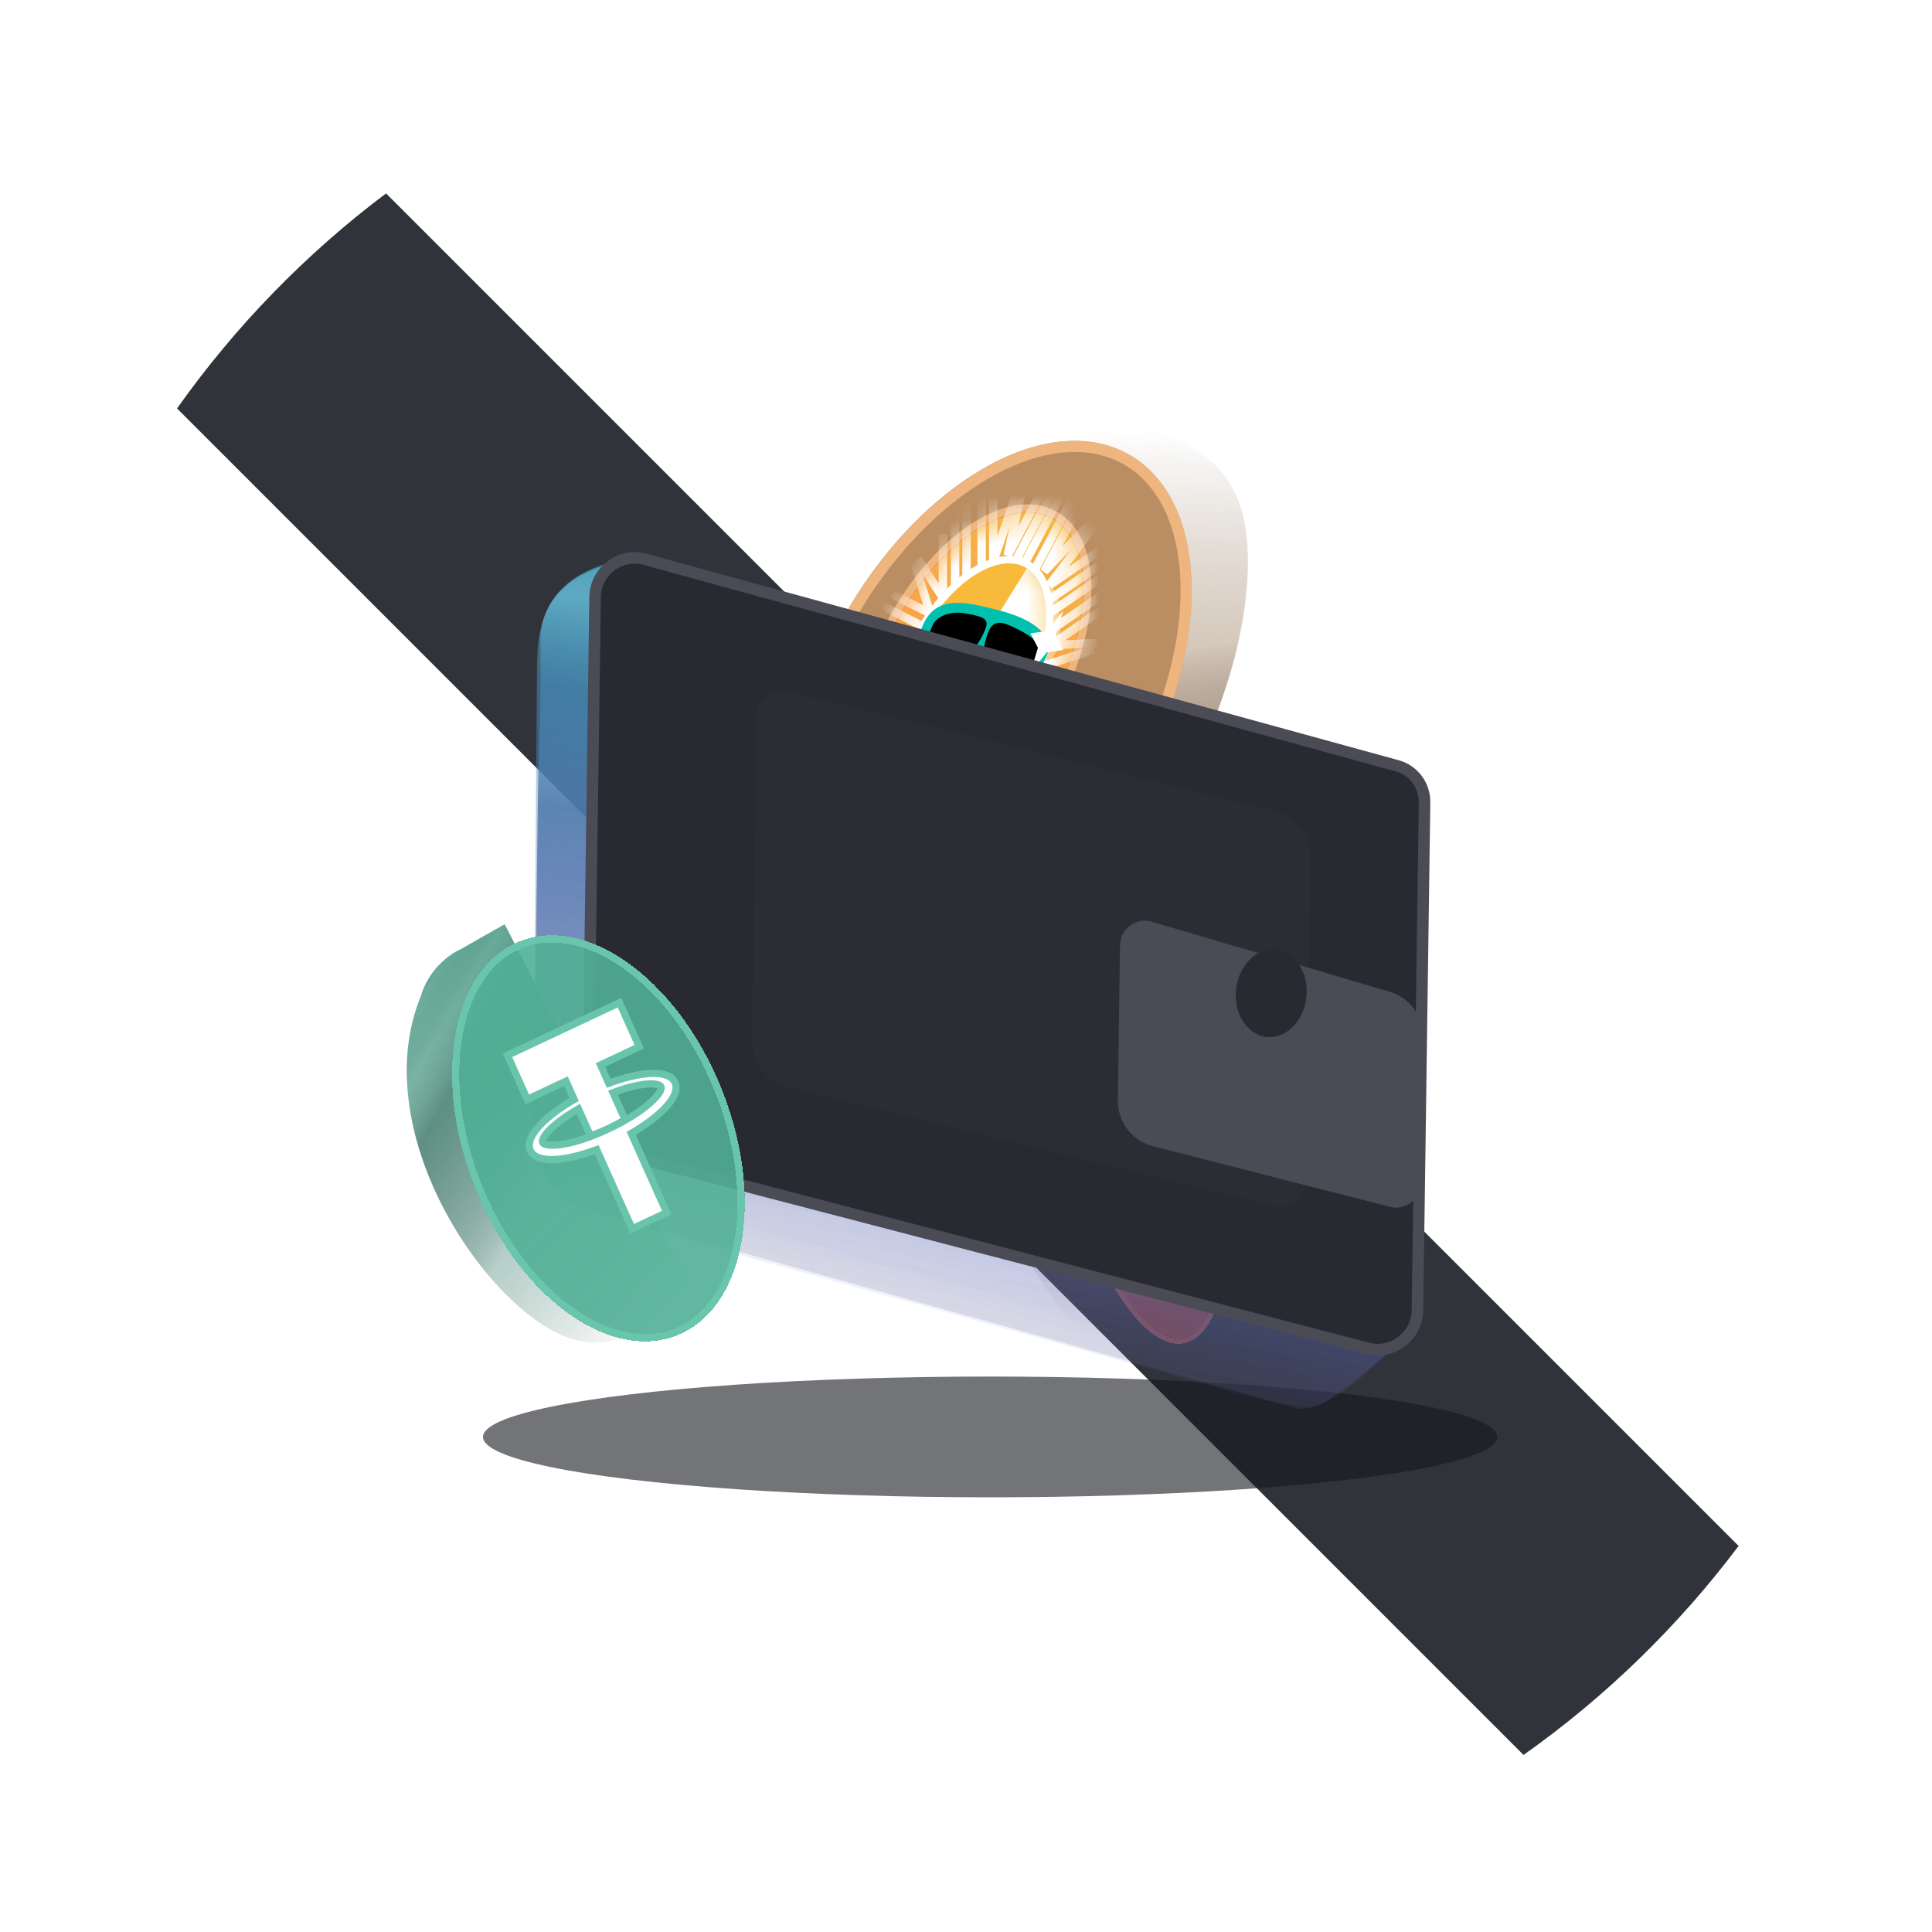 <svg width="80" height="80" viewBox="0 0 80 80" fill="none" xmlns="http://www.w3.org/2000/svg">
<circle cx="40" cy="40" r="40" fill="white" fill-opacity="0.04"/>
<path fill-rule="evenodd" clipRule="evenodd" d="M15.986 8.008L71.992 64.014C69.492 67.339 66.486 70.263 63.087 72.669L7.331 16.913C9.737 13.514 12.661 10.508 15.986 8.008Z" fill="#31333A"/>
<g filter="url(#filter0_f_10_9697)">
<ellipse cx="41" cy="59.5" rx="21" ry="2.5" fill="#17181F" fill-opacity="0.6"/>
</g>
<mask id="mask0_10_9697" style="mask-type:alpha" maskUnits="userSpaceOnUse" x="0" y="0" width="80" height="80">
<circle cx="40" cy="40" r="40" fill="white"/>
</mask>
<g mask="url(#mask0_10_9697)">
<g opacity="0.7">
<path d="M42.267 36.37L45.367 35.705L49.418 54.83L46.583 55.532C45.413 56.026 43.834 54.152 43.19 53.153C40.557 49.513 40.344 42.84 40.566 39.958C40.72 37.795 41.764 36.665 42.267 36.37Z" fill="url(#paint0_linear_10_9697)" fill-opacity="0.8"/>
<g filter="url(#filter1_b_10_9697)">
<path d="M42.267 36.37L45.367 35.705L49.418 54.83L46.537 55.798C45.12 56.149 43.834 54.152 43.19 53.153C40.557 49.513 40.344 42.84 40.566 39.958C40.72 37.795 41.764 36.665 42.267 36.37Z" fill="url(#paint1_linear_10_9697)" fill-opacity="0.8"/>
</g>
<g filter="url(#filter2_bd_10_9697)">
<ellipse cx="3.352" cy="9.906" rx="3.352" ry="9.906" transform="matrix(0.978 -0.238 0.204 0.972 41.748 36.525)" fill="#A74F4F" fill-opacity="0.9" shape-rendering="crispEdges"/>
<path d="M50.24 44.582C50.797 47.234 50.935 49.72 50.709 51.594C50.596 52.532 50.393 53.311 50.11 53.88C49.826 54.45 49.47 54.795 49.057 54.895C48.643 54.996 48.184 54.849 47.7 54.466C47.217 54.083 46.721 53.474 46.245 52.68C45.291 51.092 44.421 48.784 43.864 46.132C43.306 43.48 43.169 40.995 43.394 39.12C43.507 38.183 43.711 37.404 43.994 36.834C44.277 36.264 44.633 35.919 45.047 35.819C45.46 35.718 45.919 35.865 46.404 36.248C46.887 36.631 47.382 37.24 47.859 38.034C48.812 39.622 49.682 41.93 50.24 44.582Z" stroke="#AA5959" stroke-width="0.188" shape-rendering="crispEdges"/>
</g>
<g filter="url(#filter3_i_10_9697)">
<path fill-rule="evenodd" clipRule="evenodd" d="M47.359 45.105L49.053 44.085L47.852 49.465L47.359 45.105ZM47.092 44.959L47.606 49.517L44.803 42.446L47.092 44.959ZM47.097 44.295L44.918 41.955L47.875 42.35L47.097 44.295ZM48.2 42.533L48.985 43.507L47.467 44.419L48.2 42.533ZM48.171 41.918L44.07 41.334L47.864 50.927L49.5 43.575L48.171 41.918Z" fill="white" fill-opacity="0.5"/>
</g>
<path fill-rule="evenodd" clipRule="evenodd" d="M47.359 45.105L49.053 44.085L47.852 49.465L47.359 45.105ZM47.092 44.959L47.606 49.517L44.803 42.446L47.092 44.959ZM47.097 44.295L44.918 41.955L47.875 42.35L47.097 44.295ZM48.2 42.533L48.985 43.507L47.467 44.419L48.2 42.533ZM48.171 41.918L44.07 41.334L47.864 50.927L49.5 43.575L48.171 41.918Z" stroke="#AD6668" stroke-width="0.375"/>
<path fill-rule="evenodd" clipRule="evenodd" d="M47.359 45.105L49.053 44.085L47.852 49.465L47.359 45.105ZM47.092 44.959L47.606 49.517L44.803 42.446L47.092 44.959ZM47.097 44.295L44.918 41.955L47.875 42.35L47.097 44.295ZM48.2 42.533L48.985 43.507L47.467 44.419L48.2 42.533ZM48.171 41.918L44.07 41.334L47.864 50.927L49.5 43.575L48.171 41.918Z" fill="white"/>
</g>
<path d="M38.427 38.886L35.954 37.862L45.468 17.314C45.468 17.314 47.126 17.131 49.494 18.636C49.984 18.946 50.71 19.415 51.223 20.604C53.016 24.763 49.362 36.591 41.646 38.96C40.222 39.556 38.907 39.159 38.427 38.886Z" fill="url(#paint2_linear_10_9697)" fill-opacity="0.8"/>
<path d="M38.428 38.886L35.955 37.862L45.469 17.314C45.469 17.314 47.127 17.131 49.495 18.636C49.985 18.946 50.711 19.415 51.224 20.604C53.017 24.763 49.363 36.591 41.647 38.96C40.223 39.556 38.908 39.159 38.428 38.886Z" fill="url(#paint3_linear_10_9697)" fill-opacity="0.8"/>
<g filter="url(#filter4_bd_10_9697)">
<ellipse cx="6.931" cy="11.652" rx="6.931" ry="11.652" transform="matrix(-0.883 -0.475 0.486 -0.871 41.459 40.843)" fill="#BA8E62"/>
<path d="M35.087 24.22C36.636 21.448 38.71 19.312 40.801 18.096C42.897 16.877 44.97 16.601 46.56 17.457C48.15 18.312 49.028 20.176 49.109 22.566C49.189 24.951 48.471 27.816 46.923 30.588C45.375 33.36 43.3 35.495 41.209 36.711C39.113 37.93 37.04 38.206 35.45 37.351C33.86 36.495 32.982 34.632 32.902 32.242C32.821 29.857 33.539 26.992 35.087 24.22Z" stroke="#EEB67E" stroke-width="0.457"/>
</g>
<ellipse cx="3.636" cy="6.936" rx="3.636" ry="6.936" transform="matrix(0.894 0.454 -0.469 0.881 40.267 19.774)" fill="white" stroke="#EEB67E" stroke-width="0.648"/>
<ellipse cx="3.636" cy="6.936" rx="3.636" ry="6.936" transform="matrix(0.894 0.454 -0.469 0.881 40.267 19.774)" fill="#C23631"/>
<ellipse cx="3.636" cy="6.936" rx="3.636" ry="6.936" transform="matrix(0.894 0.454 -0.469 0.881 40.264 19.78)" fill="url(#paint4_linear_10_9697)"/>
<mask id="mask1_10_9697" style="mask-type:alpha" maskUnits="userSpaceOnUse" x="35" y="21" width="10" height="13">
<ellipse cx="3.636" cy="6.936" rx="3.636" ry="6.936" transform="matrix(0.894 0.454 -0.469 0.881 40.264 19.78)" fill="white"/>
</mask>
<g mask="url(#mask1_10_9697)">
<path d="M44.226 19.936L41.962 24.192" stroke="white" stroke-width="0.351"/>
<path d="M43.89 19.766L41.626 24.022" stroke="white" stroke-width="0.351"/>
<path d="M44.667 20.16L42.403 24.416" stroke="white" stroke-width="0.351"/>
<path d="M42.365 20.047L41.73 22.993L43.289 20.063" stroke="white" stroke-width="0.351"/>
<path d="M45.343 21.457L43.239 23.658L44.798 20.728" stroke="white" stroke-width="0.351"/>
<path d="M35.995 35.681L38.26 31.425" stroke="white" stroke-width="0.351"/>
<path d="M36.33 35.851L38.594 31.595" stroke="white" stroke-width="0.351"/>
<path d="M35.557 35.457L37.821 31.201" stroke="white" stroke-width="0.351"/>
<path d="M37.85 35.637L38.485 32.691L36.926 35.621" stroke="white" stroke-width="0.351"/>
<path d="M34.849 34.164L36.952 31.963L35.393 34.893" stroke="white" stroke-width="0.351"/>
<path d="M35.879 25.805L38.143 26.955" stroke="white" stroke-width="0.351"/>
<path d="M35.546 26.43L37.81 27.58" stroke="white" stroke-width="0.351"/>
<path d="M36.32 24.975L38.584 26.125" stroke="white" stroke-width="0.351"/>
<path d="M34.838 28.689L36.941 28.004L35.383 27.213" stroke="white" stroke-width="0.351"/>
<path d="M37.877 23.324L38.512 25.398L36.953 24.607" stroke="white" stroke-width="0.351"/>
<path d="M44.343 29.818L42.079 28.669" stroke="white" stroke-width="0.351"/>
<path d="M44.676 29.185L42.412 28.036" stroke="white" stroke-width="0.351"/>
<path d="M43.898 30.644L41.634 29.495" stroke="white" stroke-width="0.351"/>
<path d="M45.307 26.891L43.203 27.576L44.762 28.367" stroke="white" stroke-width="0.351"/>
<path d="M42.433 32.491L41.798 30.416L43.356 31.207" stroke="white" stroke-width="0.351"/>
<path d="M34.209 31.958L37.411 29.761" stroke="white" stroke-width="0.351"/>
<path d="M34.209 32.52L37.41 30.324" stroke="white" stroke-width="0.351"/>
<path d="M34.209 31.208L37.411 29.011" stroke="white" stroke-width="0.351"/>
<path d="M34.84 34.038L36.776 31.47L34.572 32.983" stroke="white" stroke-width="0.351"/>
<path d="M34.818 28.887L36.755 28.798L34.55 30.311" stroke="white" stroke-width="0.351"/>
<path d="M46.029 23.624L42.828 25.821" stroke="white" stroke-width="0.351"/>
<path d="M46.023 23.064L42.821 25.26" stroke="white" stroke-width="0.351"/>
<path d="M46.028 24.368L42.826 26.565" stroke="white" stroke-width="0.351"/>
<path d="M45.395 21.657L43.458 24.225L45.663 22.713" stroke="white" stroke-width="0.351"/>
<path d="M45.435 26.626L43.499 26.716L45.703 25.203" stroke="white" stroke-width="0.351"/>
<path d="M40.185 34.8L40.185 30.978" stroke="white" stroke-width="0.351"/>
<path d="M40.662 34.472L40.662 30.65" stroke="white" stroke-width="0.351"/>
<path d="M39.564 35.226L39.565 31.404" stroke="white" stroke-width="0.351"/>
<path d="M42.27 32.675L41.232 31.076L41.232 33.707" stroke="white" stroke-width="0.351"/>
<path d="M38.003 35.601L39.041 32.578L39.041 35.209" stroke="white" stroke-width="0.351"/>
<path d="M40.021 20.827L40.021 24.648" stroke="white" stroke-width="0.351"/>
<path d="M39.549 21.149L39.548 24.971" stroke="white" stroke-width="0.351"/>
<path d="M40.648 20.397L40.648 24.219" stroke="white" stroke-width="0.351"/>
<path d="M38.005 23.147L39.043 24.746L39.043 22.115" stroke="white" stroke-width="0.351"/>
<path d="M42.165 20.219L41.127 23.243L41.127 20.612" stroke="white" stroke-width="0.351"/>
</g>
<path d="M38.006 31.762C38.681 32.105 39.531 31.887 40.333 31.336C41.143 30.781 41.943 29.864 42.552 28.72C43.16 27.577 43.468 26.41 43.468 25.444C43.468 24.486 43.162 23.681 42.488 23.339C41.813 22.997 40.963 23.215 40.161 23.765C39.351 24.321 38.551 25.238 37.942 26.381C37.334 27.524 37.026 28.691 37.026 29.657C37.026 30.616 37.332 31.42 38.006 31.762Z" fill="#F8BA3A" stroke="white" stroke-width="0.301"/>
<mask id="mask2_10_9697" style="mask-type:alpha" maskUnits="userSpaceOnUse" x="36" y="23" width="8" height="10">
<path d="M38.026 31.774C38.7 32.116 39.55 31.898 40.353 31.348C41.163 30.792 41.963 29.876 42.571 28.732C43.18 27.589 43.488 26.422 43.488 25.456C43.488 24.497 43.182 23.693 42.508 23.351C41.833 23.008 40.983 23.226 40.181 23.777C39.371 24.332 38.571 25.249 37.962 26.393C37.354 27.536 37.046 28.703 37.046 29.669C37.046 30.627 37.352 31.432 38.026 31.774Z" fill="white" stroke="white" stroke-width="0.301"/>
</mask>
<g mask="url(#mask2_10_9697)">
<path fill-rule="evenodd" clipRule="evenodd" d="M42.69 23.259L40.037 27.544L40.331 27.693L38.04 31.724L40.562 32.09L43.937 26.673L43.823 24.636L42.69 23.259Z" fill="white"/>
</g>
<path d="M38.486 25.954C38.126 26.753 37.965 27.693 38.427 27.807C39.993 28.193 40.694 26.408 40.966 25.853C40.244 27.45 40.567 28.334 41.742 28.624C42.092 28.71 42.828 27.631 43.074 27.085C43.382 26.404 42.504 25.835 41.203 25.515C39.903 25.194 38.937 24.956 38.486 25.954Z" fill="#01C1AE" stroke="#01C1AE" stroke-width="0.552" strokeLinecap="round" stroke-linejoin="round"/>
<path d="M38.869 30.218C39.395 30.39 40.152 29.838 40.56 28.984L38.656 28.36C38.248 29.214 38.343 30.046 38.869 30.218Z" fill="white" stroke="#FE9D51" stroke-width="0.251" stroke-linejoin="round"/>
<path d="M39.576 29.435L40.058 29.679" stroke="#FE9A54" stroke-width="0.201" strokeLinecap="round" stroke-linejoin="round"/>
<path d="M40.835 27.697C40.6 27.238 40.828 26.451 40.971 26.115C41.202 25.681 41.495 25.755 42.135 26.08C42.774 26.404 43.109 26.699 42.973 27.031C42.711 27.598 42.166 28.373 41.946 28.436C41.726 28.5 41.128 28.271 40.835 27.697Z" fill="black" stroke="black" stroke-width="0.05"/>
<path d="M39.525 27.501C40.027 27.28 40.569 26.636 40.8 25.978C40.931 25.603 40.591 25.538 39.951 25.422C39.381 25.318 38.788 25.532 38.641 25.908C38.353 26.5 38.265 27.234 38.347 27.41C38.43 27.586 38.897 27.778 39.525 27.501Z" fill="black" stroke="black" stroke-width="0.05"/>
<path d="M44.028 25.29L43.715 26.318L44.028 26.917L43.347 27.01L42.666 27.852L42.979 26.823L42.666 26.225L43.347 26.131L44.028 25.29Z" fill="white"/>
<path d="M22.365 26.567C22.402 23.978 25.067 23.106 27.384 23.106L57.355 34.32L58.082 55.286C58.082 55.286 55.081 58.787 53.582 58.286L24.048 49.994C22.448 49.369 22.071 47.595 22.082 46.786L22.365 26.567Z" fill="url(#paint5_linear_10_9697)" fill-opacity="0.8"/>
<path d="M22.418 26.397C22.418 23.898 25.582 22.785 27.082 23.285L56.32 33.941C56.948 34.17 57.37 34.755 57.393 35.428L58.06 54.649C58.074 55.059 57.941 55.468 57.668 55.782C56.02 57.684 54.737 58.204 53.818 58.276C53.661 58.288 53.506 58.263 53.356 58.22L24.082 49.785C22.482 49.16 22.104 47.387 22.116 46.578L22.418 26.397Z" fill="url(#paint6_linear_10_9697)" fill-opacity="0.8"/>
<path d="M25.44 23.311C22.237 23.923 22.252 26.527 22.236 27.631L22.081 46.786C22.046 49.299 23.709 49.901 24.444 50.223C24.537 50.263 24.631 50.3 24.729 50.327L51.582 57.786C52.703 58.066 53.511 58.189 54.003 58.243C54.377 58.285 54.747 58.16 55.051 57.928L57.995 55.679C58.428 55.348 58.684 54.835 58.684 54.297L58.684 33.194C58.684 32.453 58.201 31.811 57.492 31.611L29.454 23.726C28.139 23.417 27.413 23.244 26.986 23.225C26.716 23.213 26.441 23.286 26.17 23.286L25.723 23.286C25.629 23.286 25.533 23.294 25.44 23.311Z" fill="url(#paint7_linear_10_9697)" fill-opacity="0.8"/>
<g opacity="0.3">
<path d="M39.161 36.141L41.004 35.094L48.833 50.298C48.833 50.298 48.128 51.396 46.044 52.159C45.613 52.317 44.97 52.548 43.993 52.319C40.575 51.518 35.17 43.882 37.53 38.077C37.869 36.934 38.759 36.31 39.161 36.141Z" fill="url(#paint8_linear_10_9697)" fill-opacity="0.8"/>
<path d="M39.161 36.141L41.004 35.094L48.833 50.298C48.833 50.298 48.127 51.396 46.043 52.159C45.613 52.317 44.969 52.548 43.992 52.319C40.575 51.518 35.17 43.882 37.529 38.077C37.868 36.934 38.758 36.31 39.161 36.141Z" fill="url(#paint9_linear_10_9697)" fill-opacity="0.8"/>
<g filter="url(#filter5_bd_10_9697)">
<ellipse cx="5.431" cy="8.894" rx="5.431" ry="8.894" transform="matrix(0.925 -0.413 0.381 0.911 36.475 37.103)" fill="#50AF95" fill-opacity="0.9" shape-rendering="crispEdges"/>
<path d="M49.77 40.779C50.697 42.995 50.976 45.243 50.686 47.084C50.395 48.927 49.538 50.335 48.218 50.925C46.897 51.514 45.318 51.195 43.819 50.151C42.322 49.109 40.929 47.358 40.002 45.142C39.075 42.926 38.795 40.678 39.086 38.837C39.377 36.994 40.234 35.586 41.554 34.996C42.875 34.407 44.454 34.726 45.953 35.77C47.449 36.812 48.843 38.563 49.77 40.779Z" stroke="#69C5AC" stroke-width="0.298" shape-rendering="crispEdges"/>
</g>
<path d="M43.543 41.591L43.884 42.351C43.298 42.687 42.811 43.053 42.484 43.397C42.309 43.58 42.174 43.764 42.097 43.939C42.02 44.113 41.993 44.297 42.067 44.462C42.141 44.626 42.294 44.725 42.474 44.779C42.654 44.833 42.877 44.848 43.127 44.832C43.595 44.802 44.184 44.662 44.814 44.426L46.224 47.569L46.284 47.704L46.42 47.64L47.579 47.095L47.715 47.031L47.655 46.896L46.245 43.752C46.83 43.417 47.316 43.051 47.643 42.708C47.817 42.525 47.951 42.342 48.028 42.167C48.105 41.992 48.132 41.809 48.058 41.644C47.984 41.48 47.831 41.381 47.652 41.327C47.472 41.273 47.249 41.258 47 41.274C46.533 41.303 45.945 41.443 45.315 41.678L44.974 40.918L46.441 40.228L46.577 40.164L46.517 40.03L45.82 38.474L45.759 38.34L45.623 38.404L41.259 40.456L41.122 40.52L41.183 40.655L41.88 42.21L41.94 42.345L42.077 42.281L43.543 41.591ZM47.146 42.381C46.882 42.638 46.486 42.926 46 43.205L45.997 43.2L45.853 43.287C45.828 43.302 45.672 43.393 45.301 43.567C45.006 43.706 44.793 43.791 44.719 43.819L44.569 43.878L44.569 43.879C44.044 44.075 43.571 44.195 43.209 44.233C43.009 44.253 42.852 44.248 42.741 44.222C42.628 44.195 42.589 44.154 42.576 44.126C42.564 44.098 42.559 44.041 42.613 43.936C42.666 43.833 42.764 43.707 42.91 43.566C43.173 43.308 43.571 43.019 44.058 42.739L44.504 43.733L44.558 43.855L44.686 43.81C44.769 43.781 44.998 43.696 45.301 43.553C45.664 43.383 45.839 43.274 45.876 43.25L45.988 43.179L45.935 43.061L45.489 42.067C46.013 41.871 46.485 41.752 46.847 41.715C47.046 41.694 47.202 41.7 47.313 41.726C47.426 41.752 47.465 41.793 47.477 41.821C47.49 41.85 47.495 41.907 47.441 42.012C47.388 42.115 47.29 42.24 47.146 42.381Z" fill="white" fill-opacity="0.5" stroke="#69C4AC" stroke-width="0.298"/>
</g>
<path d="M24.642 24.72C24.657 23.658 25.685 22.878 26.701 23.157L57.853 31.71C58.535 31.897 58.997 32.516 58.987 33.228L58.693 54.265C58.678 55.319 57.665 56.097 56.653 55.833L25.495 47.71C24.804 47.529 24.331 46.905 24.342 46.186L24.642 24.72Z" fill="#282931" stroke="#4A4B55" stroke-width="0.478"/>
<path d="M31.147 43.104L31.336 29.606C31.345 28.952 31.97 28.466 32.6 28.621L52.805 33.59C53.685 33.806 54.29 34.594 54.277 35.505L54.088 48.967C54.079 49.62 53.456 50.106 52.826 49.952L32.622 45.02C31.741 44.806 31.134 44.017 31.147 43.104Z" fill="#4A4B55" fill-opacity="0.12"/>
<g filter="url(#filter6_ii_10_9697)">
<path d="M48.288 43.55L48.377 37.138C48.387 36.465 49.044 35.976 49.684 36.164L59.537 39.063C60.373 39.309 60.936 40.077 60.924 40.956L60.839 46.992C60.83 47.65 60.199 48.137 59.566 47.975L49.741 45.461C48.871 45.238 48.275 44.455 48.288 43.55Z" fill="#4A4B55"/>
</g>
<g filter="url(#filter7_i_10_9697)">
<ellipse cx="1.468" cy="1.814" rx="1.468" ry="1.814" transform="matrix(0.999 0.022 -0.05 1 51.263 38.785)" fill="#282931"/>
</g>
<path d="M19.054 39.318L20.897 38.272L28.726 53.476C28.726 53.476 28.02 54.574 25.936 55.337C25.505 55.495 24.862 55.725 23.885 55.497C20.467 54.696 15.063 47.06 17.422 41.255C17.761 40.112 18.651 39.487 19.054 39.318Z" fill="url(#paint10_linear_10_9697)" fill-opacity="0.8"/>
<path d="M19.053 39.318L20.896 38.272L28.725 53.476C28.725 53.476 28.02 54.574 25.936 55.337C25.505 55.495 24.861 55.725 23.885 55.497C20.467 54.696 15.062 47.06 17.422 41.255C17.761 40.112 18.651 39.487 19.053 39.318Z" fill="url(#paint11_linear_10_9697)" fill-opacity="0.8"/>
<g filter="url(#filter8_bd_10_9697)">
<ellipse cx="5.431" cy="8.894" rx="5.431" ry="8.894" transform="matrix(0.925 -0.413 0.381 0.911 16.367 40.281)" fill="#50AF95" fill-opacity="0.9" shape-rendering="crispEdges"/>
<path d="M29.662 43.957C30.589 46.173 30.869 48.421 30.578 50.261C30.287 52.105 29.43 53.513 28.11 54.102C26.789 54.692 25.21 54.372 23.711 53.328C22.215 52.286 20.821 50.536 19.894 48.32C18.967 46.104 18.688 43.855 18.978 42.015C19.269 40.172 20.126 38.764 21.446 38.174C22.767 37.584 24.346 37.904 25.845 38.948C27.342 39.99 28.735 41.741 29.662 43.957Z" stroke="#69C5AC" stroke-width="0.298" shape-rendering="crispEdges"/>
</g>
<path d="M23.436 44.769L23.776 45.529C23.19 45.865 22.703 46.231 22.376 46.575C22.201 46.758 22.067 46.941 21.989 47.116C21.912 47.291 21.886 47.475 21.959 47.639C22.033 47.804 22.186 47.903 22.366 47.957C22.546 48.011 22.77 48.026 23.019 48.01C23.487 47.98 24.076 47.84 24.707 47.604L26.116 50.747L26.176 50.882L26.313 50.818L27.471 50.273L27.608 50.209L27.547 50.074L26.138 46.93C26.722 46.595 27.209 46.229 27.535 45.886C27.709 45.703 27.844 45.519 27.921 45.345C27.998 45.17 28.024 44.986 27.95 44.822C27.877 44.658 27.724 44.559 27.544 44.505C27.364 44.451 27.141 44.436 26.892 44.452C26.425 44.481 25.837 44.621 25.208 44.856L24.867 44.096L26.333 43.406L26.47 43.342L26.409 43.207L25.712 41.652L25.651 41.517L25.515 41.582L21.151 43.634L21.015 43.698L21.075 43.833L21.772 45.388L21.833 45.522L21.969 45.458L23.436 44.769ZM27.038 45.559C26.775 45.815 26.378 46.104 25.892 46.383L25.89 46.377L25.746 46.464C25.721 46.479 25.565 46.571 25.193 46.745C24.898 46.884 24.685 46.969 24.611 46.997L24.461 47.056L24.461 47.057C23.937 47.253 23.463 47.373 23.101 47.41C22.902 47.431 22.745 47.426 22.634 47.4C22.521 47.373 22.481 47.332 22.469 47.304C22.456 47.276 22.451 47.218 22.505 47.113C22.558 47.01 22.657 46.885 22.802 46.743C23.066 46.486 23.463 46.197 23.95 45.917L24.396 46.911L24.45 47.032L24.578 46.988C24.661 46.959 24.89 46.874 25.193 46.731C25.556 46.56 25.731 46.452 25.769 46.428L25.881 46.357L25.828 46.239L25.382 45.245C25.905 45.049 26.377 44.929 26.739 44.892C26.938 44.872 27.095 44.878 27.205 44.904C27.318 44.93 27.357 44.971 27.37 44.999C27.383 45.028 27.387 45.085 27.334 45.19C27.281 45.292 27.183 45.418 27.038 45.559Z" fill="white" stroke="#69C4AC" stroke-width="0.298"/>
</g>
<defs>
<filter id="filter0_f_10_9697" x="10" y="47" width="62" height="25" filterUnits="userSpaceOnUse" color-interpolation-filters="sRGB">
<feFlood flood-opacity="0" result="BackgroundImageFix"/>
<feBlend mode="normal" in="SourceGraphic" in2="BackgroundImageFix" result="shape"/>
<feGaussianBlur stdDeviation="5" result="effect1_foregroundBlur_10_9697"/>
</filter>
<filter id="filter1_b_10_9697" x="36.5" y="31.705" width="16.918" height="28.134" filterUnits="userSpaceOnUse" color-interpolation-filters="sRGB">
<feFlood flood-opacity="0" result="BackgroundImageFix"/>
<feGaussianBlur in="BackgroundImageFix" stdDeviation="2"/>
<feComposite in2="SourceAlpha" operator="in" result="effect1_backgroundBlur_10_9697"/>
<feBlend mode="normal" in="SourceGraphic" in2="effect1_backgroundBlur_10_9697" result="shape"/>
</filter>
<filter id="filter2_bd_10_9697" x="36.944" y="29.441" width="20.216" height="31.832" filterUnits="userSpaceOnUse" color-interpolation-filters="sRGB">
<feFlood flood-opacity="0" result="BackgroundImageFix"/>
<feGaussianBlur in="BackgroundImageFix" stdDeviation="3.127"/>
<feComposite in2="SourceAlpha" operator="in" result="effect1_backgroundBlur_10_9697"/>
<feColorMatrix in="SourceAlpha" type="matrix" values="0 0 0 0 0 0 0 0 0 0 0 0 0 0 0 0 0 0 127 0" result="hardAlpha"/>
<feOffset dy="0.625"/>
<feGaussianBlur stdDeviation="0.625"/>
<feComposite in2="hardAlpha" operator="out"/>
<feColorMatrix type="matrix" values="0 0 0 0 0 0 0 0 0 0 0 0 0 0 0 0 0 0 0.1 0"/>
<feBlend mode="normal" in2="effect1_backgroundBlur_10_9697" result="effect2_dropShadow_10_9697"/>
<feBlend mode="normal" in="SourceGraphic" in2="effect2_dropShadow_10_9697" result="shape"/>
</filter>
<filter id="filter3_i_10_9697" x="43.774" y="41.102" width="5.928" height="11.09" filterUnits="userSpaceOnUse" color-interpolation-filters="sRGB">
<feFlood flood-opacity="0" result="BackgroundImageFix"/>
<feBlend mode="normal" in="SourceGraphic" in2="BackgroundImageFix" result="shape"/>
<feColorMatrix in="SourceAlpha" type="matrix" values="0 0 0 0 0 0 0 0 0 0 0 0 0 0 0 0 0 0 127 0" result="hardAlpha"/>
<feOffset dy="0.625"/>
<feGaussianBlur stdDeviation="0.625"/>
<feComposite in2="hardAlpha" operator="arithmetic" k2="-1" k3="1"/>
<feColorMatrix type="matrix" values="0 0 0 0 0 0 0 0 0 0 0 0 0 0 0 0 0 0 0.5 0"/>
<feBlend mode="normal" in2="shape" result="effect1_innerShadow_10_9697"/>
</filter>
<filter id="filter4_bd_10_9697" x="17.419" y="1.487" width="47.173" height="51.833" filterUnits="userSpaceOnUse" color-interpolation-filters="sRGB">
<feFlood flood-opacity="0" result="BackgroundImageFix"/>
<feGaussianBlur in="BackgroundImageFix" stdDeviation="7.623"/>
<feComposite in2="SourceAlpha" operator="in" result="effect1_backgroundBlur_10_9697"/>
<feColorMatrix in="SourceAlpha" type="matrix" values="0 0 0 0 0 0 0 0 0 0 0 0 0 0 0 0 0 0 127 0" result="hardAlpha"/>
<feOffset dy="1.525"/>
<feGaussianBlur stdDeviation="1.525"/>
<feComposite in2="hardAlpha" operator="out"/>
<feColorMatrix type="matrix" values="0 0 0 0 0 0 0 0 0 0 0 0 0 0 0 0 0 0 0.1 0"/>
<feBlend mode="normal" in2="effect1_backgroundBlur_10_9697" result="effect2_dropShadow_10_9697"/>
<feBlend mode="normal" in="SourceGraphic" in2="effect2_dropShadow_10_9697" result="shape"/>
</filter>
<filter id="filter5_bd_10_9697" x="28.879" y="24.606" width="32.014" height="36.709" filterUnits="userSpaceOnUse" color-interpolation-filters="sRGB">
<feFlood flood-opacity="0" result="BackgroundImageFix"/>
<feGaussianBlur in="BackgroundImageFix" stdDeviation="4.974"/>
<feComposite in2="SourceAlpha" operator="in" result="effect1_backgroundBlur_10_9697"/>
<feColorMatrix in="SourceAlpha" type="matrix" values="0 0 0 0 0 0 0 0 0 0 0 0 0 0 0 0 0 0 127 0" result="hardAlpha"/>
<feOffset dy="0.995"/>
<feGaussianBlur stdDeviation="0.995"/>
<feComposite in2="hardAlpha" operator="out"/>
<feColorMatrix type="matrix" values="0 0 0 0 0 0 0 0 0 0 0 0 0 0 0 0 0 0 0.1 0"/>
<feBlend mode="normal" in2="effect1_backgroundBlur_10_9697" result="effect2_dropShadow_10_9697"/>
<feBlend mode="normal" in="SourceGraphic" in2="effect2_dropShadow_10_9697" result="shape"/>
</filter>
<filter id="filter6_ii_10_9697" x="46.287" y="36.123" width="14.637" height="13.883" filterUnits="userSpaceOnUse" color-interpolation-filters="sRGB">
<feFlood flood-opacity="0" result="BackgroundImageFix"/>
<feBlend mode="normal" in="SourceGraphic" in2="BackgroundImageFix" result="shape"/>
<feColorMatrix in="SourceAlpha" type="matrix" values="0 0 0 0 0 0 0 0 0 0 0 0 0 0 0 0 0 0 127 0" result="hardAlpha"/>
<feOffset dy="2"/>
<feGaussianBlur stdDeviation="2"/>
<feComposite in2="hardAlpha" operator="arithmetic" k2="-1" k3="1"/>
<feColorMatrix type="matrix" values="0 0 0 0 0 0 0 0 0 0 0 0 0 0 0 0 0 0 0.2 0"/>
<feBlend mode="normal" in2="shape" result="effect1_innerShadow_10_9697"/>
<feColorMatrix in="SourceAlpha" type="matrix" values="0 0 0 0 0 0 0 0 0 0 0 0 0 0 0 0 0 0 127 0" result="hardAlpha"/>
<feOffset dx="-2"/>
<feGaussianBlur stdDeviation="3"/>
<feComposite in2="hardAlpha" operator="arithmetic" k2="-1" k3="1"/>
<feColorMatrix type="matrix" values="0 0 0 0 0 0 0 0 0 0 0 0 0 0 0 0 0 0 0.15 0"/>
<feBlend mode="normal" in2="effect1_innerShadow_10_9697" result="effect2_innerShadow_10_9697"/>
</filter>
<filter id="filter7_i_10_9697" x="51.17" y="38.817" width="2.938" height="4.128" filterUnits="userSpaceOnUse" color-interpolation-filters="sRGB">
<feFlood flood-opacity="0" result="BackgroundImageFix"/>
<feBlend mode="normal" in="SourceGraphic" in2="BackgroundImageFix" result="shape"/>
<feColorMatrix in="SourceAlpha" type="matrix" values="0 0 0 0 0 0 0 0 0 0 0 0 0 0 0 0 0 0 127 0" result="hardAlpha"/>
<feOffset dy="0.5"/>
<feGaussianBlur stdDeviation="0.5"/>
<feComposite in2="hardAlpha" operator="arithmetic" k2="-1" k3="1"/>
<feColorMatrix type="matrix" values="0 0 0 0 1 0 0 0 0 1 0 0 0 0 1 0 0 0 0.25 0"/>
<feBlend mode="normal" in2="shape" result="effect1_innerShadow_10_9697"/>
</filter>
<filter id="filter8_bd_10_9697" x="8.771" y="27.784" width="32.014" height="36.709" filterUnits="userSpaceOnUse" color-interpolation-filters="sRGB">
<feFlood flood-opacity="0" result="BackgroundImageFix"/>
<feGaussianBlur in="BackgroundImageFix" stdDeviation="4.974"/>
<feComposite in2="SourceAlpha" operator="in" result="effect1_backgroundBlur_10_9697"/>
<feColorMatrix in="SourceAlpha" type="matrix" values="0 0 0 0 0 0 0 0 0 0 0 0 0 0 0 0 0 0 127 0" result="hardAlpha"/>
<feOffset dy="0.995"/>
<feGaussianBlur stdDeviation="0.995"/>
<feComposite in2="hardAlpha" operator="out"/>
<feColorMatrix type="matrix" values="0 0 0 0 0 0 0 0 0 0 0 0 0 0 0 0 0 0 0.1 0"/>
<feBlend mode="normal" in2="effect1_backgroundBlur_10_9697" result="effect2_dropShadow_10_9697"/>
<feBlend mode="normal" in="SourceGraphic" in2="effect2_dropShadow_10_9697" result="shape"/>
</filter>
<linearGradient id="paint0_linear_10_9697" x1="44.489" y1="34.492" x2="48.287" y2="53.917" gradientUnits="userSpaceOnUse">
<stop offset="0.077" stop-color="#737373"/>
<stop offset="0.134" stop-color="#FDFDFD"/>
<stop offset="0.21" stop-color="#737373" stop-opacity="0.19"/>
<stop offset="0.305" stop-color="#626161"/>
<stop offset="0.474" stop-color="#9A9DA0"/>
<stop offset="0.602" stop-color="#737373" stop-opacity="0.27"/>
<stop offset="1" stop-color="#4B4D48" stop-opacity="0"/>
</linearGradient>
<linearGradient id="paint1_linear_10_9697" x1="46.941" y1="35.922" x2="44.262" y2="55.361" gradientUnits="userSpaceOnUse">
<stop stop-color="#862828"/>
<stop offset="1" stop-color="#A74F4F" stop-opacity="0"/>
</linearGradient>
<linearGradient id="paint2_linear_10_9697" x1="44.631" y1="41.497" x2="41.145" y2="18.841" gradientUnits="userSpaceOnUse">
<stop offset="0.077" stop-color="#737373"/>
<stop offset="0.134" stop-color="#FDFDFD"/>
<stop offset="0.21" stop-color="#737373" stop-opacity="0.19"/>
<stop offset="0.305" stop-color="#626161"/>
<stop offset="0.474" stop-color="#9A9DA0"/>
<stop offset="0.602" stop-color="#737373" stop-opacity="0.27"/>
<stop offset="1" stop-color="#4B4D48" stop-opacity="0"/>
</linearGradient>
<linearGradient id="paint3_linear_10_9697" x1="41.987" y1="39.708" x2="46.25" y2="17.603" gradientUnits="userSpaceOnUse">
<stop stop-color="#BA8E62"/>
<stop offset="1" stop-color="#BA8E62" stop-opacity="0"/>
</linearGradient>
<linearGradient id="paint4_linear_10_9697" x1="3.636" y1="0" x2="3.636" y2="13.871" gradientUnits="userSpaceOnUse">
<stop stop-color="#F5B745"/>
<stop offset="1" stop-color="#FC8B47"/>
</linearGradient>
<linearGradient id="paint5_linear_10_9697" x1="23.394" y1="17.709" x2="15.753" y2="68.102" gradientUnits="userSpaceOnUse">
<stop offset="0.077" stop-color="#737373"/>
<stop offset="0.134" stop-color="#FDFDFD"/>
<stop offset="0.21" stop-color="#737373" stop-opacity="0.19"/>
<stop offset="0.305" stop-color="#626161"/>
<stop offset="0.474" stop-color="#9A9DA0"/>
<stop offset="0.602" stop-color="#737373" stop-opacity="0.27"/>
<stop offset="1" stop-color="#4B4D48" stop-opacity="0"/>
</linearGradient>
<linearGradient id="paint6_linear_10_9697" x1="27.03" y1="13.621" x2="16.809" y2="47.432" gradientUnits="userSpaceOnUse">
<stop stop-color="#3EBDA4"/>
<stop offset="1" stop-color="#4C54FF" stop-opacity="0"/>
</linearGradient>
<linearGradient id="paint7_linear_10_9697" x1="17.827" y1="12.046" x2="8.142" y2="50.898" gradientUnits="userSpaceOnUse">
<stop stop-color="#3EBDA4"/>
<stop offset="1" stop-color="#4C54FF" stop-opacity="0"/>
</linearGradient>
<linearGradient id="paint8_linear_10_9697" x1="34.513" y1="38.746" x2="49.654" y2="47.602" gradientUnits="userSpaceOnUse">
<stop offset="0.077" stop-color="#737373"/>
<stop offset="0.134" stop-color="#FDFDFD"/>
<stop offset="0.21" stop-color="#737373" stop-opacity="0.19"/>
<stop offset="0.305" stop-color="#626161"/>
<stop offset="0.474" stop-color="#9A9DA0"/>
<stop offset="0.602" stop-color="#737373" stop-opacity="0.27"/>
<stop offset="1" stop-color="#4B4D48" stop-opacity="0"/>
</linearGradient>
<linearGradient id="paint9_linear_10_9697" x1="36.906" y1="37.944" x2="48.007" y2="50.871" gradientUnits="userSpaceOnUse">
<stop stop-color="#40957F"/>
<stop offset="1" stop-color="#4EA890" stop-opacity="0"/>
</linearGradient>
<linearGradient id="paint10_linear_10_9697" x1="14.405" y1="41.924" x2="29.547" y2="50.78" gradientUnits="userSpaceOnUse">
<stop offset="0.077" stop-color="#737373"/>
<stop offset="0.134" stop-color="#FDFDFD"/>
<stop offset="0.21" stop-color="#737373" stop-opacity="0.19"/>
<stop offset="0.305" stop-color="#626161"/>
<stop offset="0.474" stop-color="#9A9DA0"/>
<stop offset="0.602" stop-color="#737373" stop-opacity="0.27"/>
<stop offset="1" stop-color="#4B4D48" stop-opacity="0"/>
</linearGradient>
<linearGradient id="paint11_linear_10_9697" x1="16.798" y1="41.121" x2="27.899" y2="54.049" gradientUnits="userSpaceOnUse">
<stop stop-color="#40957F"/>
<stop offset="1" stop-color="#4EA890" stop-opacity="0"/>
</linearGradient>
</defs>
</svg>
